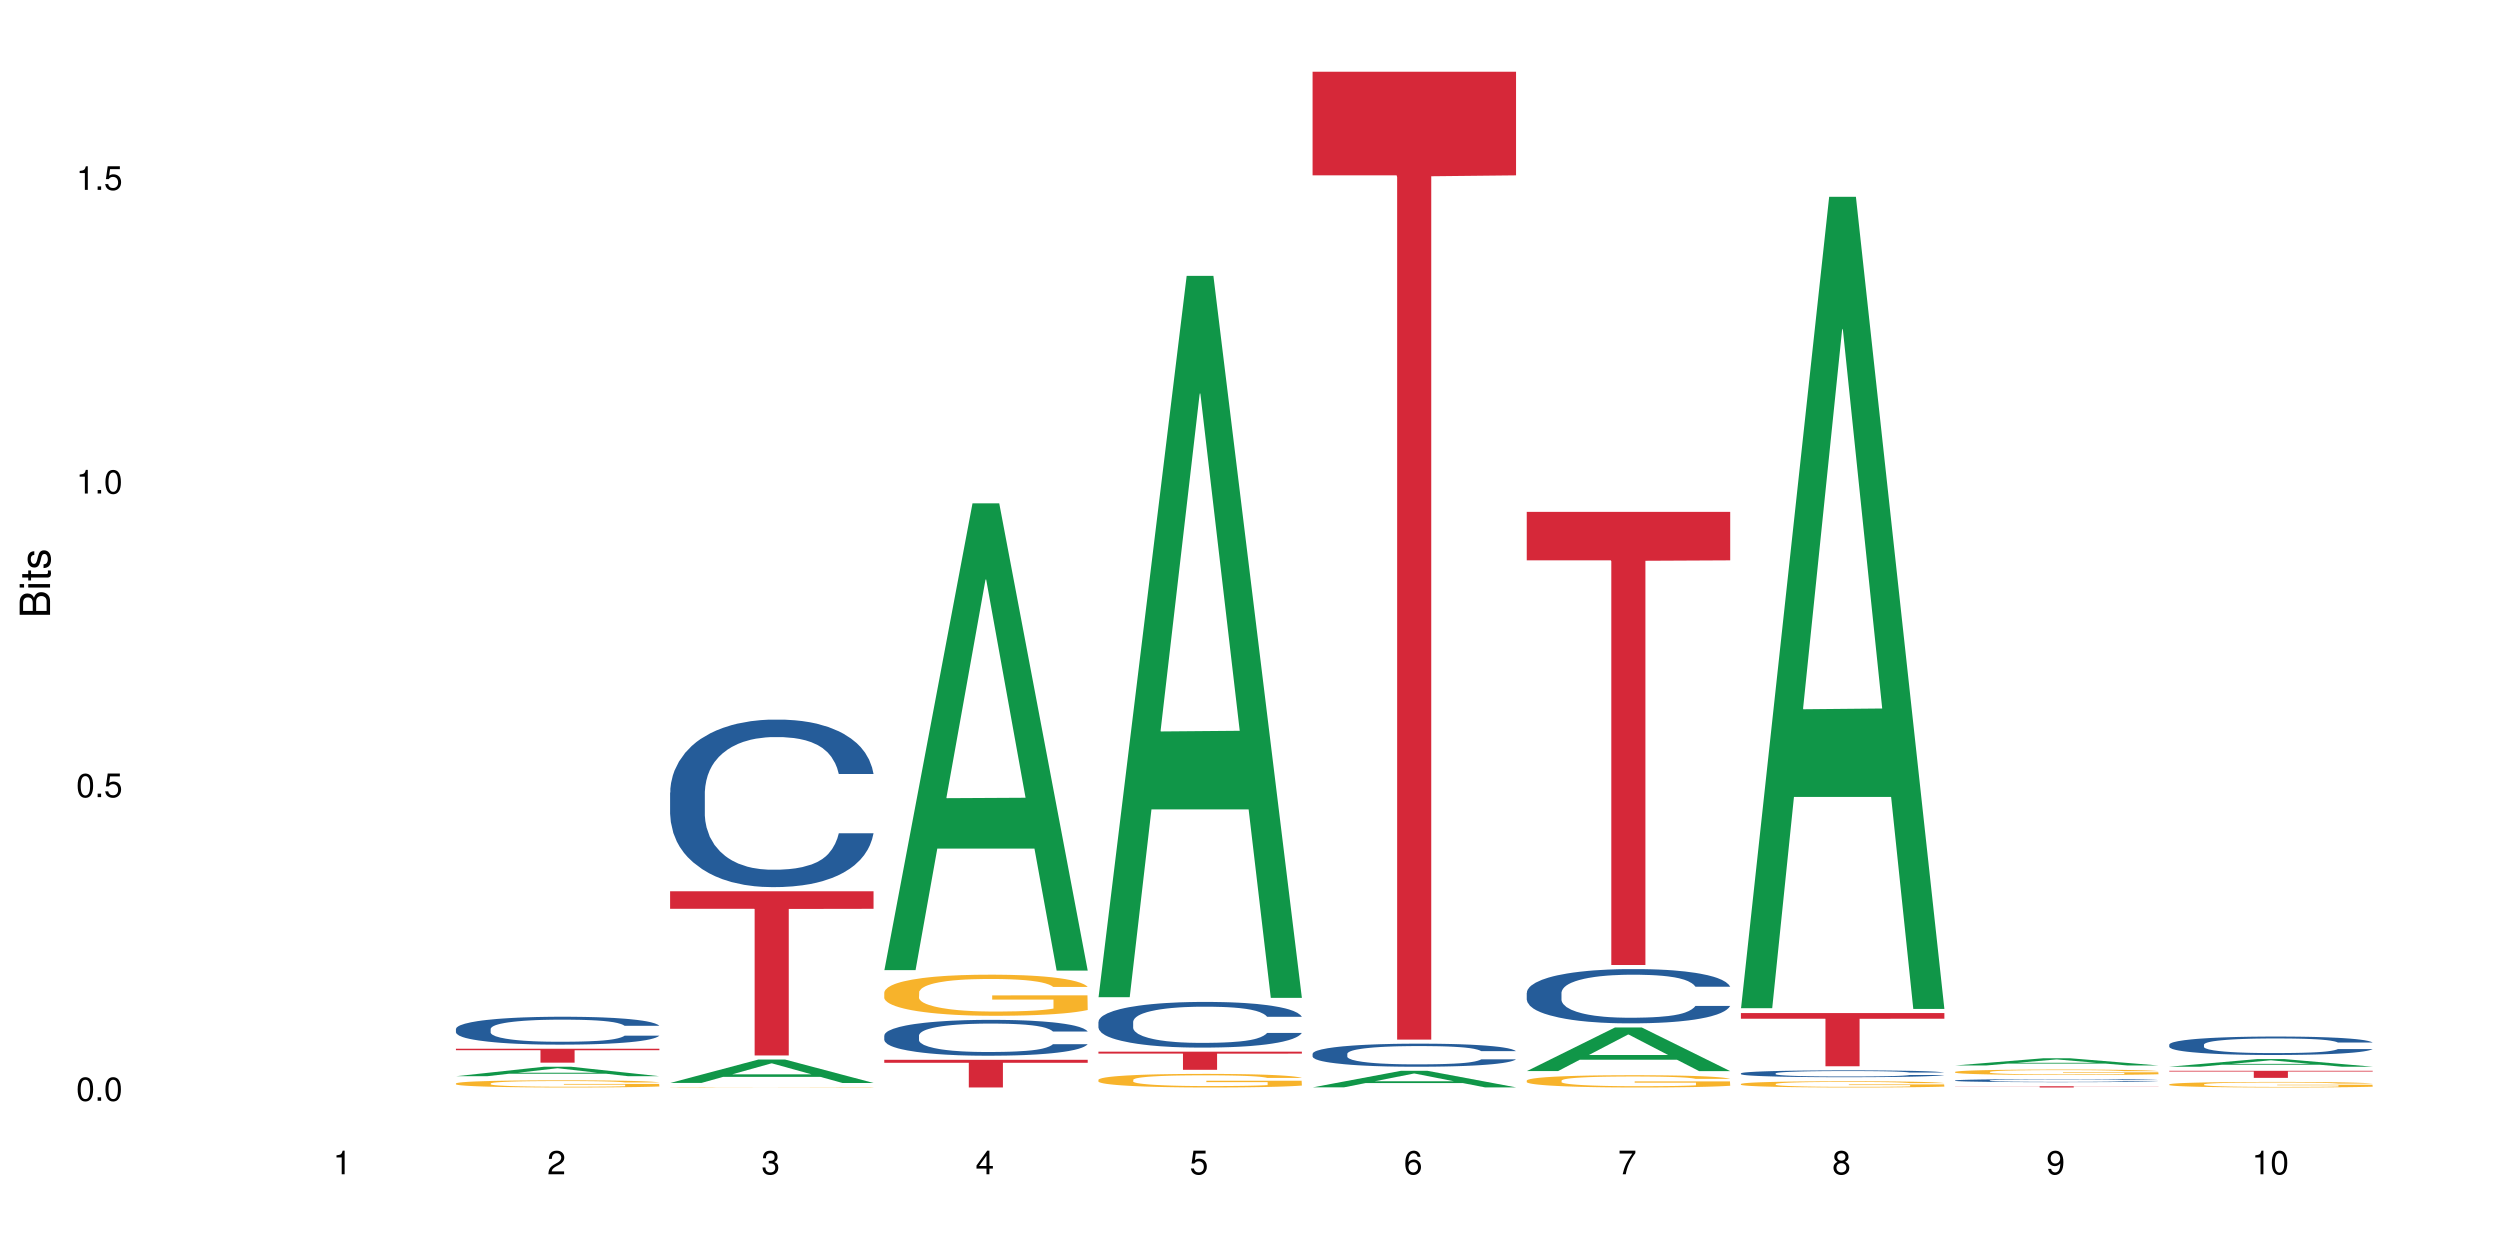 <?xml version="1.0" encoding="UTF-8"?>
<svg xmlns="http://www.w3.org/2000/svg" xmlns:xlink="http://www.w3.org/1999/xlink" width="720pt" height="360pt" viewBox="0 0 720 360" version="1.1">
<defs>
<g>
<symbol overflow="visible" id="glyph0-0">
<path style="stroke:none;" d=""/>
</symbol>
<symbol overflow="visible" id="glyph0-1">
<path style="stroke:none;" d="M 2.641 -6.797 C 2 -6.797 1.422 -6.531 1.078 -6.047 C 0.641 -5.453 0.406 -4.547 0.406 -3.297 C 0.406 -1 1.188 0.219 2.641 0.219 C 4.078 0.219 4.859 -1 4.859 -3.234 C 4.859 -4.562 4.656 -5.438 4.203 -6.047 C 3.844 -6.531 3.281 -6.797 2.641 -6.797 Z M 2.641 -6.047 C 3.547 -6.047 4 -5.125 4 -3.312 C 4 -1.375 3.562 -0.484 2.625 -0.484 C 1.734 -0.484 1.281 -1.422 1.281 -3.281 C 1.281 -5.141 1.734 -6.047 2.641 -6.047 Z M 2.641 -6.047 "/>
</symbol>
<symbol overflow="visible" id="glyph0-2">
<path style="stroke:none;" d="M 1.828 -1 L 0.828 -1 L 0.828 0 L 1.828 0 Z M 1.828 -1 "/>
</symbol>
<symbol overflow="visible" id="glyph0-3">
<path style="stroke:none;" d="M 4.562 -6.797 L 1.062 -6.797 L 0.547 -3.094 L 1.328 -3.094 C 1.719 -3.562 2.047 -3.734 2.578 -3.734 C 3.484 -3.734 4.062 -3.109 4.062 -2.094 C 4.062 -1.125 3.484 -0.531 2.578 -0.531 C 1.828 -0.531 1.375 -0.906 1.188 -1.672 L 0.328 -1.672 C 0.453 -1.109 0.547 -0.844 0.75 -0.594 C 1.125 -0.078 1.828 0.219 2.594 0.219 C 3.969 0.219 4.922 -0.781 4.922 -2.219 C 4.922 -3.562 4.031 -4.484 2.719 -4.484 C 2.25 -4.484 1.859 -4.359 1.469 -4.062 L 1.734 -5.969 L 4.562 -5.969 Z M 4.562 -6.797 "/>
</symbol>
<symbol overflow="visible" id="glyph0-4">
<path style="stroke:none;" d="M 2.484 -4.844 L 2.484 0 L 3.328 0 L 3.328 -6.797 L 2.766 -6.797 C 2.469 -5.75 2.281 -5.609 0.984 -5.453 L 0.984 -4.844 Z M 2.484 -4.844 "/>
</symbol>
<symbol overflow="visible" id="glyph0-5">
<path style="stroke:none;" d="M 4.859 -0.828 L 1.281 -0.828 C 1.359 -1.391 1.672 -1.75 2.5 -2.234 L 3.469 -2.75 C 4.406 -3.266 4.906 -3.969 4.906 -4.812 C 4.906 -5.375 4.672 -5.906 4.266 -6.266 C 3.859 -6.625 3.375 -6.797 2.719 -6.797 C 1.859 -6.797 1.219 -6.5 0.844 -5.922 C 0.609 -5.562 0.5 -5.125 0.484 -4.438 L 1.328 -4.438 C 1.359 -4.906 1.406 -5.188 1.531 -5.406 C 1.75 -5.812 2.188 -6.062 2.703 -6.062 C 3.469 -6.062 4.031 -5.516 4.031 -4.781 C 4.031 -4.25 3.719 -3.797 3.125 -3.438 L 2.234 -2.938 C 0.812 -2.141 0.406 -1.5 0.328 0 L 4.859 0 Z M 4.859 -0.828 "/>
</symbol>
<symbol overflow="visible" id="glyph0-6">
<path style="stroke:none;" d="M 2.125 -3.125 L 2.578 -3.125 C 3.516 -3.125 3.984 -2.703 3.984 -1.891 C 3.984 -1.031 3.469 -0.531 2.578 -0.531 C 1.656 -0.531 1.203 -0.984 1.156 -1.969 L 0.312 -1.969 C 0.344 -1.422 0.438 -1.078 0.609 -0.766 C 0.953 -0.109 1.625 0.219 2.547 0.219 C 3.953 0.219 4.859 -0.609 4.859 -1.906 C 4.859 -2.766 4.516 -3.25 3.703 -3.516 C 4.344 -3.766 4.656 -4.25 4.656 -4.938 C 4.656 -6.109 3.875 -6.797 2.578 -6.797 C 1.203 -6.797 0.484 -6.047 0.453 -4.609 L 1.297 -4.609 C 1.312 -5.016 1.344 -5.25 1.453 -5.453 C 1.641 -5.828 2.062 -6.062 2.594 -6.062 C 3.344 -6.062 3.797 -5.625 3.797 -4.906 C 3.797 -4.422 3.609 -4.141 3.25 -3.984 C 3.016 -3.891 2.719 -3.844 2.125 -3.844 Z M 2.125 -3.125 "/>
</symbol>
<symbol overflow="visible" id="glyph0-7">
<path style="stroke:none;" d="M 3.141 -1.625 L 3.141 0 L 3.984 0 L 3.984 -1.625 L 4.984 -1.625 L 4.984 -2.391 L 3.984 -2.391 L 3.984 -6.797 L 3.359 -6.797 L 0.266 -2.516 L 0.266 -1.625 Z M 3.141 -2.391 L 1 -2.391 L 3.141 -5.359 Z M 3.141 -2.391 "/>
</symbol>
<symbol overflow="visible" id="glyph0-8">
<path style="stroke:none;" d="M 4.781 -5.031 C 4.609 -6.141 3.891 -6.797 2.844 -6.797 C 2.094 -6.797 1.422 -6.438 1.031 -5.828 C 0.609 -5.172 0.406 -4.344 0.406 -3.094 C 0.406 -1.953 0.578 -1.234 0.984 -0.625 C 1.359 -0.078 1.953 0.219 2.703 0.219 C 3.984 0.219 4.922 -0.734 4.922 -2.078 C 4.922 -3.344 4.062 -4.234 2.844 -4.234 C 2.172 -4.234 1.641 -3.969 1.281 -3.469 C 1.281 -5.125 1.828 -6.047 2.797 -6.047 C 3.391 -6.047 3.797 -5.672 3.938 -5.031 Z M 2.734 -3.484 C 3.547 -3.484 4.062 -2.922 4.062 -2 C 4.062 -1.156 3.484 -0.531 2.703 -0.531 C 1.922 -0.531 1.328 -1.188 1.328 -2.047 C 1.328 -2.891 1.906 -3.484 2.734 -3.484 Z M 2.734 -3.484 "/>
</symbol>
<symbol overflow="visible" id="glyph0-9">
<path style="stroke:none;" d="M 4.984 -6.797 L 0.438 -6.797 L 0.438 -5.969 L 4.109 -5.969 C 2.5 -3.656 1.828 -2.234 1.328 0 L 2.219 0 C 2.594 -2.172 3.453 -4.047 4.984 -6.094 Z M 4.984 -6.797 "/>
</symbol>
<symbol overflow="visible" id="glyph0-10">
<path style="stroke:none;" d="M 3.75 -3.578 C 4.453 -4 4.688 -4.344 4.688 -4.984 C 4.688 -6.047 3.844 -6.797 2.641 -6.797 C 1.438 -6.797 0.594 -6.047 0.594 -4.984 C 0.594 -4.359 0.828 -4.016 1.516 -3.578 C 0.734 -3.203 0.359 -2.641 0.359 -1.891 C 0.359 -0.641 1.297 0.219 2.641 0.219 C 3.984 0.219 4.922 -0.641 4.922 -1.875 C 4.922 -2.641 4.531 -3.203 3.75 -3.578 Z M 2.641 -6.047 C 3.359 -6.047 3.812 -5.625 3.812 -4.969 C 3.812 -4.344 3.344 -3.922 2.641 -3.922 C 1.922 -3.922 1.453 -4.344 1.453 -4.984 C 1.453 -5.625 1.922 -6.047 2.641 -6.047 Z M 2.641 -3.203 C 3.484 -3.203 4.062 -2.672 4.062 -1.875 C 4.062 -1.062 3.484 -0.531 2.625 -0.531 C 1.797 -0.531 1.219 -1.078 1.219 -1.875 C 1.219 -2.672 1.797 -3.203 2.641 -3.203 Z M 2.641 -3.203 "/>
</symbol>
<symbol overflow="visible" id="glyph0-11">
<path style="stroke:none;" d="M 0.516 -1.547 C 0.672 -0.438 1.406 0.219 2.438 0.219 C 3.188 0.219 3.859 -0.141 4.266 -0.75 C 4.688 -1.406 4.891 -2.25 4.891 -3.484 C 4.891 -4.625 4.703 -5.359 4.312 -5.953 C 3.938 -6.5 3.344 -6.797 2.594 -6.797 C 1.297 -6.797 0.359 -5.844 0.359 -4.516 C 0.359 -3.25 1.234 -2.344 2.453 -2.344 C 3.094 -2.344 3.562 -2.578 4.016 -3.109 C 4 -1.453 3.469 -0.531 2.5 -0.531 C 1.906 -0.531 1.484 -0.906 1.359 -1.547 Z M 2.578 -6.062 C 3.375 -6.062 3.969 -5.406 3.969 -4.531 C 3.969 -3.688 3.375 -3.094 2.547 -3.094 C 1.734 -3.094 1.234 -3.672 1.234 -4.578 C 1.234 -5.438 1.797 -6.062 2.578 -6.062 Z M 2.578 -6.062 "/>
</symbol>
<symbol overflow="visible" id="glyph1-0">
<path style="stroke:none;" d=""/>
</symbol>
<symbol overflow="visible" id="glyph1-1">
<path style="stroke:none;" d="M 0 -0.953 L 0 -4.891 C 0 -5.719 -0.234 -6.344 -0.734 -6.797 C -1.188 -7.234 -1.812 -7.469 -2.5 -7.469 C -3.547 -7.469 -4.188 -7 -4.625 -5.875 C -4.984 -6.672 -5.641 -7.094 -6.531 -7.094 C -7.156 -7.094 -7.734 -6.859 -8.141 -6.391 C -8.562 -5.938 -8.75 -5.344 -8.75 -4.5 L -8.75 -0.953 Z M -4.984 -2.062 L -7.766 -2.062 L -7.766 -4.219 C -7.766 -4.844 -7.688 -5.203 -7.453 -5.5 C -7.219 -5.812 -6.859 -5.969 -6.375 -5.969 C -5.906 -5.969 -5.531 -5.812 -5.297 -5.5 C -5.062 -5.203 -4.984 -4.844 -4.984 -4.219 Z M -0.984 -2.062 L -4 -2.062 L -4 -4.781 C -4 -5.328 -3.859 -5.688 -3.578 -5.953 C -3.297 -6.219 -2.922 -6.359 -2.484 -6.359 C -2.062 -6.359 -1.688 -6.219 -1.406 -5.953 C -1.109 -5.688 -0.984 -5.328 -0.984 -4.781 Z M -0.984 -2.062 "/>
</symbol>
<symbol overflow="visible" id="glyph1-2">
<path style="stroke:none;" d="M -6.281 -1.797 L -6.281 -0.797 L 0 -0.797 L 0 -1.797 Z M -8.75 -1.797 L -8.75 -0.797 L -7.484 -0.797 L -7.484 -1.797 Z M -8.75 -1.797 "/>
</symbol>
<symbol overflow="visible" id="glyph1-3">
<path style="stroke:none;" d="M -6.281 -3.047 L -6.281 -2.016 L -8.016 -2.016 L -8.016 -1.016 L -6.281 -1.016 L -6.281 -0.172 L -5.469 -0.172 L -5.469 -1.016 L -0.719 -1.016 C -0.078 -1.016 0.281 -1.453 0.281 -2.234 C 0.281 -2.469 0.25 -2.719 0.188 -3.047 L -0.641 -3.047 C -0.609 -2.922 -0.594 -2.766 -0.594 -2.562 C -0.594 -2.141 -0.719 -2.016 -1.156 -2.016 L -5.469 -2.016 L -5.469 -3.047 Z M -6.281 -3.047 "/>
</symbol>
<symbol overflow="visible" id="glyph1-4">
<path style="stroke:none;" d="M -4.531 -5.25 C -5.766 -5.25 -6.469 -4.422 -6.469 -2.969 C -6.469 -1.516 -5.719 -0.562 -4.547 -0.562 C -3.562 -0.562 -3.094 -1.062 -2.734 -2.562 L -2.516 -3.484 C -2.344 -4.188 -2.094 -4.469 -1.625 -4.469 C -1.047 -4.469 -0.641 -3.875 -0.641 -3 C -0.641 -2.453 -0.797 -2 -1.062 -1.75 C -1.25 -1.594 -1.422 -1.531 -1.875 -1.469 L -1.875 -0.406 C -0.422 -0.453 0.281 -1.266 0.281 -2.922 C 0.281 -4.5 -0.5 -5.516 -1.719 -5.516 C -2.656 -5.516 -3.172 -4.984 -3.469 -3.734 L -3.703 -2.766 C -3.891 -1.953 -4.156 -1.609 -4.594 -1.609 C -5.172 -1.609 -5.547 -2.125 -5.547 -2.938 C -5.547 -3.75 -5.203 -4.172 -4.531 -4.203 Z M -4.531 -5.25 "/>
</symbol>
</g>
</defs>
<g id="surface84389">
<rect x="0" y="0" width="720" height="360" style="fill:rgb(100%,100%,100%);fill-opacity:1;stroke:none;"/>
<path style=" stroke:none;fill-rule:nonzero;fill:rgb(6.275%,58.824%,28.235%);fill-opacity:1;" d="M 131.309 309.949 L 131.371 309.949 L 156.727 307.215 L 164.426 307.215 L 189.902 309.953 L 180.953 309.953 L 174.566 309.238 L 146.582 309.238 L 140.324 309.949 L 131.309 309.949 L 149.273 308.941 L 172 308.941 L 160.668 307.66 L 160.543 307.66 L 160.418 307.668 L 149.211 308.941 L 149.273 308.941 Z M 131.309 309.949 "/>
<path style=" stroke:none;fill-rule:nonzero;fill:rgb(14.51%,36.078%,60%);fill-opacity:1;" d="M 131.309 296.324 L 131.379 296.316 L 131.379 296.141 L 131.594 295.859 L 132.094 295.508 L 132.594 295.266 L 133.883 294.832 L 135.668 294.414 L 137.523 294.09 L 138.883 293.898 L 140.098 293.754 L 142.883 293.48 L 144.672 293.344 L 146.602 293.219 L 148.957 293.094 L 150.672 293.02 L 154.531 292.902 L 157.391 292.852 L 159.605 292.828 L 164.395 292.828 L 167.25 292.859 L 169.324 292.895 L 171.609 292.953 L 173.539 293.02 L 176.898 293.18 L 179.898 293.387 L 181.258 293.504 L 183.402 293.73 L 185.043 293.953 L 186.188 294.141 L 187.473 294.414 L 188.617 294.746 L 189.477 295.117 L 189.902 295.434 L 179.898 295.434 L 179.398 295.141 L 178.828 294.914 L 177.758 294.613 L 176.684 294.398 L 175.184 294.188 L 173.824 294.047 L 171.969 293.906 L 170.324 293.82 L 168.609 293.754 L 166.965 293.711 L 163.82 293.664 L 160.176 293.664 L 158.82 293.68 L 156.031 293.738 L 154.531 293.789 L 152.387 293.895 L 150.887 293.988 L 149.102 294.137 L 147.887 294.262 L 146.387 294.449 L 145.312 294.621 L 144.098 294.863 L 143.387 295.047 L 142.742 295.25 L 142.172 295.492 L 141.742 295.75 L 141.457 296.023 L 141.312 296.285 L 141.312 297.426 L 141.457 297.688 L 141.812 297.996 L 142.742 298.445 L 144.098 298.832 L 145.672 299.141 L 147.172 299.363 L 148.031 299.465 L 149.172 299.582 L 150.961 299.73 L 153.531 299.875 L 155.031 299.934 L 157.32 299.992 L 159.676 300.023 L 162.82 300.023 L 165.609 299.992 L 167.465 299.957 L 169.395 299.898 L 172.039 299.773 L 173.684 299.656 L 175.113 299.516 L 176.184 299.375 L 176.898 299.258 L 177.969 299.031 L 178.828 298.781 L 179.473 298.523 L 179.898 298.277 L 189.902 298.277 L 189.477 298.57 L 188.832 298.855 L 188.188 299.066 L 187.188 299.324 L 186.047 299.555 L 184.402 299.809 L 183.043 299.98 L 181.258 300.164 L 179.613 300.301 L 177.828 300.426 L 175.184 300.574 L 173.469 300.648 L 171.609 300.711 L 169.395 300.773 L 166.609 300.824 L 163.605 300.852 L 160.82 300.859 L 157.82 300.844 L 155.605 300.816 L 152.676 300.75 L 149.031 300.617 L 146.387 300.477 L 144.312 300.34 L 142.527 300.191 L 140.527 299.992 L 137.953 299.672 L 136.383 299.422 L 135.309 299.215 L 134.094 298.93 L 133.238 298.672 L 132.238 298.262 L 131.523 297.738 L 131.309 297.336 Z M 131.309 296.324 "/>
<path style=" stroke:none;fill-rule:nonzero;fill:rgb(96.863%,70.196%,16.863%);fill-opacity:1;" d="M 131.309 312.016 L 131.379 312.012 L 131.379 311.973 L 131.664 311.891 L 132.379 311.773 L 133.309 311.676 L 134.309 311.602 L 134.953 311.559 L 136.023 311.504 L 136.953 311.461 L 139.312 311.379 L 142.312 311.297 L 143.957 311.266 L 145.812 311.23 L 148.457 311.195 L 149.672 311.184 L 153.391 311.152 L 157.605 311.133 L 162.25 311.129 L 164.395 311.129 L 167.324 311.137 L 171.324 311.16 L 173.613 311.176 L 175.398 311.195 L 177.254 311.219 L 179.543 311.258 L 181.688 311.305 L 183.402 311.348 L 185.117 311.406 L 186.547 311.465 L 187.762 311.531 L 188.832 311.613 L 189.477 311.676 L 189.902 311.742 L 179.973 311.742 L 179.398 311.676 L 178.758 311.625 L 177.684 311.562 L 176.613 311.52 L 175.539 311.484 L 173.539 311.434 L 171.824 311.402 L 169.68 311.379 L 167.609 311.359 L 165.25 311.348 L 163.82 311.344 L 160.035 311.344 L 156.605 311.359 L 154.605 311.375 L 153.176 311.387 L 151.172 311.418 L 149.957 311.441 L 149.246 311.453 L 147.102 311.512 L 145.672 311.566 L 144.887 311.602 L 143.887 311.66 L 143.172 311.711 L 142.383 311.785 L 141.957 311.844 L 141.383 311.969 L 141.312 312.309 L 141.527 312.383 L 141.957 312.461 L 142.527 312.527 L 143.387 312.598 L 144.242 312.652 L 145.742 312.727 L 147.027 312.777 L 148.031 312.809 L 149.957 312.859 L 150.746 312.875 L 152.602 312.91 L 154.531 312.938 L 156.891 312.961 L 158.676 312.973 L 161.535 312.98 L 165.18 312.98 L 169.469 312.969 L 172.184 312.953 L 174.039 312.938 L 175.254 312.926 L 176.754 312.906 L 177.828 312.887 L 178.828 312.867 L 180.043 312.832 L 180.043 312.383 L 162.391 312.379 L 162.391 312.168 L 189.832 312.168 L 189.902 312.906 L 188.402 312.957 L 186.547 313.004 L 184.758 313.043 L 182.902 313.074 L 180.258 313.109 L 178.113 313.133 L 174.824 313.16 L 171.824 313.176 L 168.68 313.188 L 165.895 313.195 L 162.605 313.195 L 159.676 313.191 L 156.531 313.18 L 154.031 313.164 L 151.746 313.148 L 149.457 313.121 L 146.602 313.082 L 144.742 313.051 L 142.812 313.012 L 140.883 312.965 L 139.168 312.914 L 138.027 312.871 L 136.883 312.828 L 135.668 312.77 L 134.523 312.707 L 133.668 312.648 L 132.879 312.582 L 132.309 312.52 L 131.738 312.434 L 131.453 312.367 L 131.309 312.309 Z M 131.309 312.016 "/>
<path style=" stroke:none;fill-rule:nonzero;fill:rgb(83.922%,15.686%,22.353%);fill-opacity:1;" d="M 131.309 302.035 L 189.902 302.035 L 189.902 302.465 L 165.484 302.469 L 165.484 306.039 L 155.656 306.039 L 155.656 302.469 L 155.516 302.465 L 131.309 302.465 Z M 131.309 302.035 "/>
<path style=" stroke:none;fill-rule:nonzero;fill:rgb(6.275%,58.824%,28.235%);fill-opacity:1;" d="M 192.988 311.891 L 193.051 311.887 L 218.402 305.148 L 226.105 305.148 L 251.582 311.898 L 242.629 311.898 L 236.246 310.137 L 208.262 310.137 L 202.004 311.891 L 192.988 311.891 L 210.953 309.41 L 233.68 309.402 L 222.348 306.254 L 222.223 306.246 L 222.098 306.266 L 210.891 309.402 L 210.953 309.41 Z M 192.988 311.891 "/>
<path style=" stroke:none;fill-rule:nonzero;fill:rgb(14.51%,36.078%,60%);fill-opacity:1;" d="M 192.988 228.254 L 193.059 228.211 L 193.059 227.152 L 193.273 225.477 L 193.773 223.359 L 194.273 221.906 L 195.559 219.305 L 197.348 216.789 L 199.203 214.852 L 200.562 213.703 L 201.777 212.824 L 204.562 211.191 L 206.352 210.355 L 208.281 209.605 L 210.637 208.855 L 212.352 208.414 L 216.211 207.707 L 219.07 207.398 L 221.285 207.266 L 226.074 207.266 L 228.93 207.445 L 231.004 207.664 L 233.289 208.016 L 235.219 208.414 L 238.578 209.383 L 241.578 210.617 L 242.938 211.324 L 245.082 212.691 L 246.723 214.012 L 247.867 215.16 L 249.152 216.789 L 250.297 218.773 L 251.152 221.023 L 251.582 222.918 L 241.578 222.918 L 241.078 221.156 L 240.508 219.789 L 239.434 217.98 L 238.363 216.703 L 236.863 215.422 L 235.504 214.586 L 233.648 213.75 L 232.004 213.219 L 230.289 212.824 L 228.645 212.559 L 225.5 212.293 L 221.855 212.293 L 220.5 212.383 L 217.711 212.734 L 216.211 213.043 L 214.066 213.66 L 212.566 214.234 L 210.781 215.113 L 209.566 215.863 L 208.066 217.012 L 206.992 218.023 L 205.777 219.48 L 205.062 220.582 L 204.422 221.816 L 203.848 223.27 L 203.422 224.812 L 203.133 226.445 L 202.992 228.031 L 202.992 234.867 L 203.133 236.453 L 203.492 238.305 L 204.422 240.996 L 205.777 243.332 L 207.352 245.184 L 208.852 246.504 L 209.707 247.121 L 210.852 247.828 L 212.637 248.711 L 215.211 249.59 L 216.711 249.945 L 219 250.297 L 221.355 250.473 L 224.5 250.473 L 227.289 250.297 L 229.145 250.078 L 231.074 249.723 L 233.719 248.973 L 235.363 248.27 L 236.793 247.43 L 237.863 246.594 L 238.578 245.887 L 239.648 244.523 L 240.508 243.023 L 241.148 241.48 L 241.578 239.98 L 251.582 239.98 L 251.152 241.742 L 250.512 243.465 L 249.867 244.742 L 248.867 246.285 L 247.723 247.652 L 246.082 249.195 L 244.723 250.207 L 242.938 251.312 L 241.293 252.148 L 239.508 252.898 L 236.863 253.781 L 235.148 254.223 L 233.289 254.617 L 231.074 254.969 L 228.289 255.277 L 225.285 255.457 L 222.5 255.5 L 219.5 255.41 L 217.285 255.234 L 214.352 254.84 L 210.711 254.043 L 208.066 253.207 L 205.992 252.367 L 204.207 251.488 L 202.207 250.297 L 199.633 248.355 L 198.062 246.859 L 196.988 245.625 L 195.773 243.902 L 194.918 242.359 L 193.918 239.891 L 193.203 236.762 L 192.988 234.336 Z M 192.988 228.254 "/>
<path style=" stroke:none;fill-rule:nonzero;fill:rgb(96.863%,70.196%,16.863%);fill-opacity:1;" d="M 192.988 313.125 L 193.059 313.125 L 193.344 313.117 L 194.059 313.113 L 194.988 313.105 L 195.988 313.102 L 196.633 313.098 L 197.703 313.098 L 198.633 313.094 L 200.992 313.09 L 203.992 313.082 L 205.637 313.082 L 207.492 313.078 L 211.352 313.078 L 215.066 313.074 L 233.004 313.074 L 235.289 313.078 L 238.934 313.078 L 241.223 313.082 L 243.367 313.086 L 245.082 313.086 L 246.797 313.09 L 248.223 313.094 L 249.438 313.098 L 250.512 313.102 L 251.152 313.105 L 251.582 313.109 L 241.648 313.109 L 241.078 313.105 L 240.434 313.102 L 239.363 313.098 L 238.293 313.098 L 237.219 313.094 L 235.219 313.09 L 231.359 313.09 L 229.289 313.086 L 218.285 313.086 L 216.281 313.09 L 212.852 313.09 L 211.637 313.094 L 210.922 313.094 L 208.781 313.098 L 207.352 313.098 L 206.566 313.102 L 205.562 313.105 L 204.852 313.109 L 204.062 313.113 L 203.637 313.117 L 203.062 313.125 L 202.992 313.145 L 203.207 313.148 L 203.637 313.152 L 204.207 313.156 L 205.062 313.16 L 205.922 313.164 L 207.422 313.168 L 208.707 313.172 L 209.707 313.172 L 211.637 313.176 L 212.426 313.176 L 214.281 313.18 L 216.211 313.18 L 218.57 313.184 L 231.145 313.184 L 233.863 313.18 L 238.434 313.18 L 239.508 313.176 L 241.723 313.176 L 241.723 313.148 L 224.07 313.148 L 224.07 313.137 L 251.512 313.137 L 251.582 313.18 L 250.082 313.184 L 248.223 313.184 L 246.438 313.188 L 244.578 313.188 L 241.938 313.191 L 239.793 313.191 L 236.504 313.195 L 215.711 313.195 L 213.426 313.191 L 211.137 313.191 L 208.281 313.188 L 206.422 313.188 L 204.492 313.184 L 202.562 313.184 L 200.848 313.18 L 199.703 313.176 L 198.562 313.176 L 197.348 313.172 L 196.203 313.168 L 195.348 313.164 L 194.559 313.16 L 193.418 313.152 L 193.129 313.148 L 192.988 313.145 Z M 192.988 313.125 "/>
<path style=" stroke:none;fill-rule:nonzero;fill:rgb(83.922%,15.686%,22.353%);fill-opacity:1;" d="M 192.988 256.676 L 251.582 256.676 L 251.582 261.738 L 227.164 261.781 L 227.164 303.973 L 217.336 303.973 L 217.336 261.824 L 217.195 261.738 L 192.988 261.738 Z M 192.988 256.676 "/>
<path style=" stroke:none;fill-rule:nonzero;fill:rgb(6.275%,58.824%,28.235%);fill-opacity:1;" d="M 254.668 279.406 L 254.73 279.281 L 280.082 144.961 L 287.781 144.961 L 313.262 279.531 L 304.309 279.531 L 297.926 244.406 L 269.941 244.406 L 263.68 279.406 L 254.668 279.406 L 272.633 229.875 L 295.359 229.75 L 284.027 166.949 L 283.902 166.824 L 283.777 167.203 L 272.57 229.75 L 272.633 229.875 Z M 254.668 279.406 "/>
<path style=" stroke:none;fill-rule:nonzero;fill:rgb(14.51%,36.078%,60%);fill-opacity:1;" d="M 254.668 298.219 L 254.738 298.207 L 254.738 297.98 L 254.953 297.621 L 255.453 297.168 L 255.953 296.859 L 257.238 296.301 L 259.027 295.762 L 260.883 295.348 L 262.242 295.102 L 263.457 294.914 L 266.242 294.566 L 268.031 294.387 L 269.957 294.227 L 272.316 294.066 L 274.031 293.969 L 277.891 293.82 L 280.75 293.754 L 282.965 293.727 L 287.75 293.727 L 290.609 293.762 L 292.684 293.809 L 294.969 293.887 L 296.898 293.969 L 300.258 294.18 L 303.258 294.441 L 304.617 294.594 L 306.758 294.887 L 308.402 295.168 L 309.547 295.414 L 310.832 295.762 L 311.977 296.188 L 312.832 296.668 L 313.262 297.074 L 303.258 297.074 L 302.758 296.699 L 302.188 296.406 L 301.113 296.02 L 300.043 295.746 L 298.543 295.473 L 297.184 295.293 L 295.328 295.113 L 293.684 295 L 291.969 294.914 L 290.324 294.855 L 287.18 294.801 L 283.535 294.801 L 282.18 294.82 L 279.391 294.895 L 277.891 294.961 L 275.746 295.094 L 274.246 295.215 L 272.461 295.406 L 271.246 295.566 L 269.746 295.812 L 268.672 296.027 L 267.457 296.34 L 266.742 296.574 L 266.102 296.84 L 265.527 297.152 L 265.102 297.48 L 264.812 297.832 L 264.672 298.172 L 264.672 299.633 L 264.812 299.973 L 265.172 300.371 L 266.102 300.945 L 267.457 301.445 L 269.031 301.84 L 270.531 302.125 L 271.387 302.258 L 272.531 302.406 L 274.316 302.598 L 276.891 302.785 L 278.391 302.859 L 280.676 302.938 L 283.035 302.973 L 286.18 302.973 L 288.965 302.938 L 290.824 302.891 L 292.754 302.812 L 295.398 302.652 L 297.043 302.504 L 298.469 302.324 L 299.543 302.145 L 300.258 301.992 L 301.328 301.699 L 302.188 301.379 L 302.828 301.051 L 303.258 300.727 L 313.262 300.727 L 312.832 301.105 L 312.191 301.473 L 311.547 301.746 L 310.547 302.078 L 309.402 302.371 L 307.762 302.699 L 306.402 302.918 L 304.617 303.152 L 302.973 303.332 L 301.188 303.492 L 298.543 303.684 L 296.828 303.777 L 294.969 303.863 L 292.754 303.938 L 289.969 304.004 L 286.965 304.039 L 284.18 304.051 L 281.176 304.031 L 278.961 303.992 L 276.031 303.91 L 272.387 303.738 L 269.746 303.559 L 267.672 303.379 L 265.887 303.191 L 263.887 302.938 L 261.312 302.52 L 259.742 302.199 L 258.668 301.938 L 257.453 301.566 L 256.598 301.238 L 255.598 300.711 L 254.883 300.039 L 254.668 299.52 Z M 254.668 298.219 "/>
<path style=" stroke:none;fill-rule:nonzero;fill:rgb(96.863%,70.196%,16.863%);fill-opacity:1;" d="M 254.668 285.781 L 254.738 285.77 L 254.738 285.555 L 255.023 285.066 L 255.738 284.395 L 256.668 283.844 L 257.668 283.41 L 258.312 283.184 L 259.383 282.859 L 260.312 282.621 L 262.672 282.137 L 265.672 281.68 L 267.316 281.488 L 269.172 281.301 L 271.816 281.098 L 273.031 281.02 L 276.746 280.848 L 280.965 280.738 L 285.609 280.707 L 287.75 280.719 L 290.68 280.762 L 294.684 280.879 L 296.969 280.988 L 298.758 281.098 L 300.613 281.238 L 302.902 281.453 L 305.043 281.715 L 306.758 281.973 L 308.473 282.297 L 309.902 282.645 L 311.117 283.023 L 312.191 283.477 L 312.832 283.855 L 313.262 284.234 L 303.328 284.234 L 302.758 283.855 L 302.113 283.562 L 301.043 283.207 L 299.973 282.945 L 298.898 282.742 L 296.898 282.461 L 295.184 282.285 L 293.039 282.137 L 290.969 282.039 L 288.609 281.973 L 287.18 281.953 L 283.395 281.953 L 279.961 282.027 L 277.961 282.113 L 276.531 282.199 L 274.531 282.363 L 273.316 282.492 L 272.602 282.578 L 270.457 282.914 L 269.031 283.215 L 268.242 283.422 L 267.242 283.746 L 266.527 284.039 L 265.742 284.473 L 265.312 284.797 L 264.742 285.531 L 264.672 287.477 L 264.887 287.891 L 265.312 288.332 L 265.887 288.723 L 266.742 289.133 L 267.602 289.445 L 269.102 289.867 L 270.387 290.148 L 271.387 290.332 L 273.316 290.625 L 274.102 290.723 L 275.961 290.918 L 277.891 291.066 L 280.25 291.199 L 282.035 291.262 L 284.895 291.316 L 288.539 291.316 L 292.824 291.254 L 295.539 291.164 L 297.398 291.078 L 298.613 291.004 L 300.113 290.883 L 301.188 290.777 L 302.188 290.656 L 303.402 290.473 L 303.402 287.891 L 285.75 287.879 L 285.75 286.668 L 313.191 286.656 L 313.262 290.883 L 311.762 291.176 L 309.902 291.457 L 308.117 291.676 L 306.258 291.859 L 303.617 292.062 L 301.473 292.191 L 298.184 292.344 L 295.184 292.441 L 292.039 292.508 L 289.254 292.539 L 285.965 292.551 L 283.035 292.527 L 279.891 292.465 L 277.391 292.375 L 275.105 292.27 L 272.816 292.129 L 269.957 291.902 L 268.102 291.719 L 266.172 291.488 L 264.242 291.219 L 262.527 290.93 L 261.383 290.699 L 260.242 290.441 L 259.027 290.117 L 257.883 289.75 L 257.023 289.414 L 256.238 289.035 L 255.668 288.68 L 255.094 288.191 L 254.809 287.801 L 254.668 287.469 Z M 254.668 285.781 "/>
<path style=" stroke:none;fill-rule:nonzero;fill:rgb(83.922%,15.686%,22.353%);fill-opacity:1;" d="M 254.668 305.227 L 313.262 305.227 L 313.262 306.078 L 288.84 306.086 L 288.84 313.195 L 279.016 313.195 L 279.016 306.094 L 278.875 306.078 L 254.668 306.078 Z M 254.668 305.227 "/>
<path style=" stroke:none;fill-rule:nonzero;fill:rgb(6.275%,58.824%,28.235%);fill-opacity:1;" d="M 316.348 287.195 L 316.41 287 L 341.762 79.453 L 349.461 79.453 L 374.941 287.391 L 365.988 287.391 L 359.605 233.113 L 331.621 233.113 L 325.359 287.195 L 316.348 287.195 L 334.312 210.66 L 357.039 210.465 L 345.707 113.426 L 345.582 113.23 L 345.457 113.816 L 334.25 210.465 L 334.312 210.66 Z M 316.348 287.195 "/>
<path style=" stroke:none;fill-rule:nonzero;fill:rgb(14.51%,36.078%,60%);fill-opacity:1;" d="M 316.348 294.285 L 316.418 294.273 L 316.418 293.984 L 316.633 293.527 L 317.133 292.953 L 317.633 292.555 L 318.918 291.848 L 320.703 291.16 L 322.562 290.633 L 323.922 290.32 L 325.137 290.078 L 327.922 289.637 L 329.707 289.406 L 331.637 289.203 L 333.996 288.996 L 335.711 288.879 L 339.57 288.684 L 342.43 288.602 L 344.645 288.566 L 349.43 288.566 L 352.289 288.613 L 354.363 288.672 L 356.648 288.77 L 358.578 288.879 L 361.938 289.141 L 364.938 289.48 L 366.293 289.672 L 368.438 290.043 L 370.082 290.402 L 371.227 290.715 L 372.512 291.16 L 373.656 291.703 L 374.512 292.316 L 374.941 292.832 L 364.938 292.832 L 364.438 292.352 L 363.867 291.98 L 362.793 291.484 L 361.723 291.137 L 360.223 290.789 L 358.863 290.559 L 357.004 290.332 L 355.363 290.188 L 353.648 290.078 L 352.004 290.008 L 348.859 289.934 L 345.215 289.934 L 343.855 289.961 L 341.07 290.055 L 339.57 290.141 L 337.426 290.309 L 335.926 290.465 L 334.141 290.703 L 332.926 290.91 L 331.422 291.223 L 330.352 291.496 L 329.137 291.895 L 328.422 292.195 L 327.777 292.531 L 327.207 292.93 L 326.777 293.348 L 326.492 293.793 L 326.352 294.227 L 326.352 296.09 L 326.492 296.523 L 326.852 297.027 L 327.777 297.758 L 329.137 298.398 L 330.707 298.902 L 332.211 299.262 L 333.066 299.43 L 334.211 299.621 L 335.996 299.863 L 338.57 300.102 L 340.07 300.199 L 342.355 300.297 L 344.715 300.344 L 347.859 300.344 L 350.645 300.297 L 352.504 300.234 L 354.434 300.141 L 357.078 299.934 L 358.719 299.742 L 360.148 299.516 L 361.223 299.285 L 361.938 299.094 L 363.008 298.723 L 363.867 298.312 L 364.508 297.891 L 364.938 297.484 L 374.941 297.484 L 374.512 297.965 L 373.871 298.434 L 373.227 298.781 L 372.227 299.203 L 371.082 299.574 L 369.438 299.996 L 368.082 300.273 L 366.293 300.57 L 364.652 300.801 L 362.863 301.004 L 360.223 301.246 L 358.508 301.363 L 356.648 301.473 L 354.434 301.57 L 351.645 301.652 L 348.645 301.703 L 345.859 301.715 L 342.855 301.691 L 340.641 301.641 L 337.711 301.535 L 334.066 301.316 L 331.422 301.09 L 329.352 300.859 L 327.566 300.621 L 325.562 300.297 L 322.992 299.766 L 321.418 299.359 L 320.348 299.023 L 319.133 298.555 L 318.273 298.133 L 317.273 297.461 L 316.559 296.605 L 316.348 295.945 Z M 316.348 294.285 "/>
<path style=" stroke:none;fill-rule:nonzero;fill:rgb(96.863%,70.196%,16.863%);fill-opacity:1;" d="M 316.348 310.957 L 316.418 310.953 L 316.418 310.883 L 316.703 310.723 L 317.418 310.5 L 318.348 310.316 L 319.348 310.176 L 319.992 310.102 L 321.062 309.992 L 321.992 309.914 L 324.348 309.754 L 327.352 309.602 L 328.992 309.539 L 330.852 309.477 L 333.496 309.41 L 334.711 309.387 L 338.426 309.328 L 342.641 309.293 L 347.289 309.281 L 349.43 309.285 L 352.359 309.301 L 356.363 309.34 L 358.648 309.375 L 360.434 309.41 L 362.293 309.457 L 364.578 309.527 L 366.723 309.613 L 368.438 309.699 L 370.152 309.809 L 371.582 309.922 L 372.797 310.047 L 373.871 310.195 L 374.512 310.32 L 374.941 310.445 L 365.008 310.445 L 364.438 310.32 L 363.793 310.227 L 362.723 310.105 L 361.648 310.02 L 360.578 309.953 L 358.578 309.859 L 356.863 309.805 L 354.719 309.754 L 352.645 309.723 L 350.289 309.699 L 348.859 309.691 L 345.07 309.691 L 341.641 309.719 L 339.641 309.746 L 338.211 309.773 L 336.211 309.828 L 334.996 309.871 L 334.281 309.898 L 332.137 310.012 L 330.707 310.109 L 329.922 310.18 L 328.922 310.285 L 328.207 310.383 L 327.422 310.523 L 326.992 310.633 L 326.422 310.875 L 326.352 311.52 L 326.562 311.656 L 326.992 311.801 L 327.566 311.93 L 328.422 312.066 L 329.281 312.168 L 330.781 312.309 L 332.066 312.402 L 333.066 312.465 L 334.996 312.559 L 335.781 312.59 L 337.641 312.656 L 339.57 312.707 L 341.93 312.75 L 343.715 312.77 L 346.574 312.789 L 350.219 312.789 L 354.504 312.766 L 357.219 312.738 L 359.078 312.711 L 360.293 312.684 L 361.793 312.645 L 362.863 312.609 L 363.867 312.57 L 365.078 312.508 L 365.078 311.656 L 347.43 311.652 L 347.43 311.25 L 374.871 311.246 L 374.941 312.645 L 373.441 312.742 L 371.582 312.836 L 369.797 312.906 L 367.938 312.969 L 365.293 313.035 L 363.152 313.078 L 359.863 313.129 L 356.863 313.16 L 353.719 313.18 L 350.93 313.191 L 347.645 313.195 L 344.715 313.188 L 341.57 313.168 L 339.07 313.137 L 336.781 313.102 L 334.496 313.055 L 331.637 312.98 L 329.781 312.922 L 327.852 312.844 L 325.922 312.758 L 324.207 312.66 L 323.062 312.586 L 321.918 312.5 L 320.703 312.391 L 319.562 312.27 L 318.703 312.16 L 317.918 312.035 L 317.348 311.914 L 316.773 311.754 L 316.488 311.625 L 316.348 311.516 Z M 316.348 310.957 "/>
<path style=" stroke:none;fill-rule:nonzero;fill:rgb(83.922%,15.686%,22.353%);fill-opacity:1;" d="M 316.348 302.887 L 374.941 302.887 L 374.941 303.445 L 350.52 303.453 L 350.52 308.105 L 340.695 308.105 L 340.695 303.457 L 340.555 303.445 L 316.348 303.445 Z M 316.348 302.887 "/>
<path style=" stroke:none;fill-rule:nonzero;fill:rgb(6.275%,58.824%,28.235%);fill-opacity:1;" d="M 378.023 313.16 L 378.086 313.156 L 403.441 308.398 L 411.141 308.398 L 436.621 313.164 L 427.668 313.164 L 421.281 311.922 L 393.301 311.922 L 387.039 313.16 L 378.023 313.16 L 395.992 311.406 L 418.715 311.402 L 407.387 309.176 L 407.262 309.172 L 407.137 309.188 L 395.93 311.402 L 395.992 311.406 Z M 378.023 313.16 "/>
<path style=" stroke:none;fill-rule:nonzero;fill:rgb(14.51%,36.078%,60%);fill-opacity:1;" d="M 378.023 303.473 L 378.098 303.465 L 378.098 303.32 L 378.312 303.09 L 378.812 302.797 L 379.312 302.598 L 380.598 302.238 L 382.383 301.891 L 384.242 301.625 L 385.602 301.469 L 386.812 301.344 L 389.602 301.121 L 391.387 301.004 L 393.316 300.902 L 395.676 300.801 L 397.391 300.738 L 401.25 300.641 L 404.105 300.598 L 406.324 300.582 L 411.109 300.582 L 413.969 300.605 L 416.039 300.637 L 418.328 300.684 L 420.258 300.738 L 423.613 300.871 L 426.617 301.043 L 427.973 301.141 L 430.117 301.328 L 431.762 301.508 L 432.906 301.668 L 434.191 301.891 L 435.336 302.164 L 436.191 302.477 L 436.621 302.734 L 426.617 302.734 L 426.117 302.492 L 425.543 302.305 L 424.473 302.055 L 423.402 301.879 L 421.898 301.703 L 420.543 301.59 L 418.684 301.473 L 417.039 301.398 L 415.324 301.344 L 413.684 301.309 L 410.539 301.273 L 406.895 301.273 L 405.535 301.285 L 402.75 301.332 L 401.25 301.375 L 399.105 301.461 L 397.605 301.539 L 395.816 301.66 L 394.602 301.766 L 393.102 301.922 L 392.031 302.062 L 390.816 302.262 L 390.102 302.414 L 389.457 302.586 L 388.887 302.785 L 388.457 302.996 L 388.172 303.223 L 388.027 303.441 L 388.027 304.383 L 388.172 304.602 L 388.531 304.855 L 389.457 305.227 L 390.816 305.547 L 392.387 305.805 L 393.891 305.984 L 394.746 306.07 L 395.891 306.168 L 397.676 306.289 L 400.25 306.41 L 401.75 306.457 L 404.035 306.508 L 406.395 306.531 L 409.539 306.531 L 412.324 306.508 L 414.184 306.477 L 416.113 306.43 L 418.758 306.324 L 420.398 306.227 L 421.828 306.113 L 422.902 305.996 L 423.613 305.898 L 424.688 305.711 L 425.543 305.504 L 426.188 305.293 L 426.617 305.086 L 436.621 305.086 L 436.191 305.328 L 435.547 305.566 L 434.906 305.742 L 433.906 305.953 L 432.762 306.145 L 431.117 306.355 L 429.762 306.496 L 427.973 306.648 L 426.332 306.762 L 424.543 306.867 L 421.898 306.988 L 420.184 307.047 L 418.328 307.102 L 416.113 307.152 L 413.324 307.195 L 410.324 307.219 L 407.539 307.223 L 404.535 307.211 L 402.32 307.188 L 399.391 307.133 L 395.746 307.023 L 393.102 306.906 L 391.031 306.793 L 389.242 306.672 L 387.242 306.508 L 384.672 306.238 L 383.098 306.035 L 382.027 305.863 L 380.812 305.625 L 379.953 305.414 L 378.953 305.074 L 378.238 304.645 L 378.023 304.309 Z M 378.023 303.473 "/>
<path style=" stroke:none;fill-rule:nonzero;fill:rgb(83.922%,15.686%,22.353%);fill-opacity:1;" d="M 378.023 20.664 L 436.621 20.664 L 436.621 50.5 L 412.199 50.762 L 412.199 299.406 L 402.375 299.406 L 402.375 51.023 L 402.23 50.5 L 378.023 50.5 Z M 378.023 20.664 "/>
<path style=" stroke:none;fill-rule:nonzero;fill:rgb(6.275%,58.824%,28.235%);fill-opacity:1;" d="M 439.703 308.473 L 439.766 308.461 L 465.121 295.906 L 472.82 295.906 L 498.301 308.484 L 489.348 308.484 L 482.961 305.203 L 454.98 305.203 L 448.719 308.473 L 439.703 308.473 L 457.672 303.844 L 480.395 303.832 L 469.066 297.961 L 468.938 297.949 L 468.812 297.984 L 457.609 303.832 L 457.672 303.844 Z M 439.703 308.473 "/>
<path style=" stroke:none;fill-rule:nonzero;fill:rgb(14.51%,36.078%,60%);fill-opacity:1;" d="M 439.703 285.902 L 439.777 285.887 L 439.777 285.547 L 439.988 285.004 L 440.492 284.316 L 440.992 283.844 L 442.277 283.004 L 444.062 282.188 L 445.922 281.559 L 447.277 281.188 L 448.492 280.902 L 451.281 280.375 L 453.066 280.102 L 454.996 279.859 L 457.355 279.617 L 459.07 279.473 L 462.93 279.246 L 465.785 279.145 L 468 279.102 L 472.789 279.102 L 475.648 279.16 L 477.719 279.23 L 480.008 279.344 L 481.938 279.473 L 485.293 279.789 L 488.297 280.188 L 489.652 280.418 L 491.797 280.859 L 493.441 281.289 L 494.582 281.66 L 495.871 282.188 L 497.012 282.832 L 497.871 283.559 L 498.301 284.172 L 488.297 284.172 L 487.797 283.602 L 487.223 283.16 L 486.152 282.574 L 485.078 282.16 L 483.578 281.746 L 482.223 281.473 L 480.363 281.203 L 478.719 281.031 L 477.004 280.902 L 475.363 280.816 L 472.219 280.73 L 468.574 280.73 L 467.215 280.758 L 464.43 280.875 L 462.93 280.973 L 460.785 281.172 L 459.285 281.359 L 457.496 281.645 L 456.281 281.887 L 454.781 282.258 L 453.711 282.59 L 452.496 283.059 L 451.781 283.418 L 451.137 283.816 L 450.566 284.289 L 450.137 284.789 L 449.852 285.316 L 449.707 285.832 L 449.707 288.043 L 449.852 288.559 L 450.207 289.16 L 451.137 290.031 L 452.496 290.789 L 454.066 291.387 L 455.566 291.816 L 456.426 292.016 L 457.57 292.246 L 459.355 292.531 L 461.926 292.816 L 463.43 292.93 L 465.715 293.043 L 468.074 293.102 L 471.219 293.102 L 474.004 293.043 L 475.863 292.973 L 477.793 292.859 L 480.434 292.617 L 482.078 292.387 L 483.508 292.117 L 484.578 291.844 L 485.293 291.617 L 486.367 291.172 L 487.223 290.688 L 487.867 290.188 L 488.297 289.703 L 498.301 289.703 L 497.871 290.273 L 497.227 290.832 L 496.586 291.246 L 495.586 291.746 L 494.441 292.188 L 492.797 292.688 L 491.441 293.016 L 489.652 293.371 L 488.008 293.645 L 486.223 293.887 L 483.578 294.172 L 481.863 294.316 L 480.008 294.445 L 477.793 294.559 L 475.004 294.66 L 472.004 294.715 L 469.215 294.73 L 466.215 294.703 L 464 294.645 L 461.07 294.516 L 457.426 294.258 L 454.781 293.988 L 452.711 293.715 L 450.922 293.43 L 448.922 293.043 L 446.352 292.414 L 444.777 291.93 L 443.707 291.531 L 442.492 290.973 L 441.633 290.473 L 440.633 289.672 L 439.918 288.66 L 439.703 287.875 Z M 439.703 285.902 "/>
<path style=" stroke:none;fill-rule:nonzero;fill:rgb(96.863%,70.196%,16.863%);fill-opacity:1;" d="M 439.703 311.176 L 439.777 311.172 L 439.777 311.105 L 440.062 310.961 L 440.777 310.762 L 441.707 310.598 L 442.707 310.469 L 443.348 310.398 L 444.422 310.305 L 445.348 310.23 L 447.707 310.086 L 450.707 309.953 L 452.352 309.895 L 454.211 309.84 L 456.855 309.777 L 458.07 309.754 L 461.785 309.703 L 466 309.672 L 470.645 309.66 L 472.789 309.664 L 475.719 309.676 L 479.719 309.711 L 482.008 309.746 L 483.793 309.777 L 485.652 309.82 L 487.938 309.883 L 490.082 309.961 L 491.797 310.039 L 493.512 310.137 L 494.941 310.238 L 496.156 310.352 L 497.227 310.488 L 497.871 310.602 L 498.301 310.715 L 488.367 310.715 L 487.797 310.602 L 487.152 310.512 L 486.082 310.406 L 485.008 310.328 L 483.938 310.27 L 481.938 310.184 L 480.223 310.133 L 478.078 310.086 L 476.004 310.059 L 473.648 310.039 L 472.219 310.031 L 468.43 310.031 L 465 310.055 L 463 310.082 L 461.57 310.105 L 459.57 310.156 L 458.355 310.195 L 457.641 310.219 L 455.496 310.32 L 454.066 310.41 L 453.281 310.473 L 452.281 310.566 L 451.566 310.656 L 450.781 310.785 L 450.352 310.883 L 449.781 311.102 L 449.707 311.684 L 449.922 311.805 L 450.352 311.938 L 450.922 312.055 L 451.781 312.176 L 452.637 312.27 L 454.141 312.395 L 455.426 312.48 L 456.426 312.535 L 458.355 312.621 L 459.141 312.648 L 461 312.707 L 462.93 312.754 L 465.285 312.793 L 467.074 312.812 L 469.93 312.828 L 473.574 312.828 L 477.863 312.809 L 480.578 312.781 L 482.438 312.758 L 483.652 312.734 L 485.152 312.699 L 486.223 312.668 L 487.223 312.633 L 488.438 312.574 L 488.438 311.805 L 470.789 311.801 L 470.789 311.441 L 498.227 311.438 L 498.301 312.699 L 496.801 312.785 L 494.941 312.871 L 493.156 312.934 L 491.297 312.988 L 488.652 313.051 L 486.508 313.09 L 483.223 313.133 L 480.223 313.164 L 477.078 313.184 L 474.289 313.191 L 471.004 313.195 L 468.074 313.188 L 464.93 313.172 L 462.43 313.145 L 460.141 313.113 L 457.855 313.07 L 454.996 313.004 L 453.137 312.945 L 451.211 312.879 L 449.281 312.797 L 447.566 312.711 L 446.422 312.645 L 445.277 312.566 L 444.062 312.469 L 442.922 312.359 L 442.062 312.258 L 441.277 312.148 L 440.703 312.039 L 440.133 311.895 L 439.848 311.777 L 439.703 311.68 Z M 439.703 311.176 "/>
<path style=" stroke:none;fill-rule:nonzero;fill:rgb(83.922%,15.686%,22.353%);fill-opacity:1;" d="M 439.703 147.41 L 498.301 147.41 L 498.301 161.379 L 473.879 161.504 L 473.879 277.926 L 464.055 277.926 L 464.055 161.625 L 463.91 161.379 L 439.703 161.379 Z M 439.703 147.41 "/>
<path style=" stroke:none;fill-rule:nonzero;fill:rgb(6.275%,58.824%,28.235%);fill-opacity:1;" d="M 501.383 290.359 L 501.445 290.141 L 526.801 56.672 L 534.5 56.672 L 559.98 290.582 L 551.027 290.582 L 544.641 229.523 L 516.66 229.523 L 510.398 290.359 L 501.383 290.359 L 519.352 204.266 L 542.074 204.047 L 530.742 94.891 L 530.617 94.668 L 530.492 95.328 L 519.289 204.047 L 519.352 204.266 Z M 501.383 290.359 "/>
<path style=" stroke:none;fill-rule:nonzero;fill:rgb(14.51%,36.078%,60%);fill-opacity:1;" d="M 501.383 309.117 L 501.453 309.117 L 501.453 309.074 L 501.668 309.004 L 502.168 308.918 L 502.668 308.859 L 503.957 308.754 L 505.742 308.648 L 507.602 308.57 L 508.957 308.523 L 510.172 308.488 L 512.961 308.422 L 514.746 308.387 L 516.676 308.355 L 519.035 308.324 L 520.75 308.309 L 524.605 308.277 L 527.465 308.266 L 529.68 308.262 L 534.469 308.262 L 537.328 308.266 L 539.398 308.277 L 541.688 308.289 L 543.613 308.309 L 546.973 308.348 L 549.977 308.398 L 551.332 308.426 L 553.477 308.48 L 555.121 308.535 L 556.262 308.582 L 557.551 308.648 L 558.691 308.73 L 559.551 308.824 L 559.98 308.898 L 549.977 308.898 L 549.473 308.828 L 548.902 308.773 L 547.832 308.699 L 546.758 308.645 L 545.258 308.594 L 543.902 308.559 L 542.043 308.523 L 540.398 308.504 L 538.684 308.488 L 537.039 308.477 L 533.898 308.465 L 530.254 308.465 L 528.895 308.469 L 526.109 308.484 L 524.605 308.496 L 522.465 308.52 L 520.961 308.543 L 519.176 308.582 L 517.961 308.613 L 516.461 308.66 L 515.391 308.699 L 514.176 308.758 L 513.461 308.805 L 512.816 308.855 L 512.246 308.914 L 511.816 308.977 L 511.531 309.043 L 511.387 309.109 L 511.387 309.391 L 511.531 309.453 L 511.887 309.531 L 512.816 309.641 L 514.176 309.734 L 515.746 309.812 L 517.246 309.863 L 518.105 309.891 L 519.246 309.918 L 521.035 309.953 L 523.605 309.992 L 525.105 310.004 L 527.395 310.02 L 529.754 310.027 L 532.895 310.027 L 535.684 310.02 L 537.543 310.012 L 539.469 309.996 L 542.113 309.965 L 543.758 309.938 L 545.188 309.902 L 546.258 309.867 L 546.973 309.84 L 548.047 309.785 L 548.902 309.723 L 549.547 309.66 L 549.977 309.598 L 559.98 309.598 L 559.551 309.672 L 558.906 309.742 L 558.266 309.793 L 557.262 309.855 L 556.121 309.91 L 554.477 309.977 L 553.117 310.016 L 551.332 310.062 L 549.688 310.098 L 547.902 310.125 L 545.258 310.164 L 543.543 310.18 L 541.688 310.195 L 539.469 310.211 L 536.684 310.223 L 533.684 310.23 L 530.895 310.234 L 527.895 310.23 L 525.68 310.223 L 522.75 310.207 L 519.105 310.172 L 516.461 310.141 L 514.391 310.105 L 512.602 310.07 L 510.602 310.02 L 508.027 309.941 L 506.457 309.879 L 505.387 309.828 L 504.172 309.758 L 503.312 309.695 L 502.312 309.594 L 501.598 309.465 L 501.383 309.367 Z M 501.383 309.117 "/>
<path style=" stroke:none;fill-rule:nonzero;fill:rgb(96.863%,70.196%,16.863%);fill-opacity:1;" d="M 501.383 312.172 L 501.453 312.172 L 501.453 312.141 L 501.742 312.066 L 502.457 311.965 L 503.383 311.883 L 504.383 311.816 L 505.027 311.781 L 506.102 311.734 L 507.027 311.695 L 509.387 311.625 L 512.387 311.555 L 514.031 311.523 L 515.891 311.496 L 518.535 311.465 L 519.75 311.453 L 523.465 311.43 L 527.68 311.414 L 532.324 311.406 L 534.469 311.41 L 537.398 311.414 L 541.398 311.434 L 543.688 311.449 L 545.473 311.465 L 547.332 311.488 L 549.617 311.52 L 551.762 311.559 L 553.477 311.598 L 555.191 311.648 L 556.621 311.699 L 557.836 311.758 L 558.906 311.824 L 559.551 311.883 L 559.98 311.941 L 550.047 311.941 L 549.473 311.883 L 548.832 311.84 L 547.758 311.785 L 546.688 311.746 L 545.617 311.715 L 543.613 311.672 L 541.898 311.645 L 539.758 311.625 L 537.684 311.609 L 535.324 311.598 L 533.898 311.594 L 530.109 311.594 L 526.68 311.605 L 524.68 311.621 L 523.25 311.633 L 521.25 311.656 L 520.035 311.676 L 519.32 311.691 L 517.176 311.742 L 515.746 311.785 L 514.961 311.816 L 513.961 311.867 L 513.246 311.91 L 512.461 311.977 L 512.031 312.023 L 511.461 312.137 L 511.387 312.43 L 511.602 312.492 L 512.031 312.559 L 512.602 312.617 L 513.461 312.68 L 514.316 312.727 L 515.816 312.789 L 517.105 312.832 L 518.105 312.859 L 520.035 312.906 L 520.82 312.918 L 522.68 312.949 L 524.605 312.973 L 526.965 312.992 L 528.75 313 L 531.609 313.008 L 535.254 313.008 L 539.543 313 L 542.258 312.988 L 544.113 312.973 L 545.328 312.961 L 546.832 312.945 L 547.902 312.93 L 548.902 312.91 L 550.117 312.883 L 550.117 312.492 L 532.469 312.492 L 532.469 312.309 L 559.906 312.305 L 559.98 312.945 L 558.477 312.988 L 556.621 313.031 L 554.832 313.062 L 552.977 313.09 L 550.332 313.121 L 548.188 313.141 L 544.902 313.164 L 541.898 313.18 L 538.754 313.188 L 535.969 313.195 L 532.684 313.195 L 529.754 313.191 L 526.609 313.184 L 524.105 313.168 L 521.82 313.152 L 519.535 313.133 L 516.676 313.098 L 514.816 313.07 L 512.887 313.035 L 510.957 312.996 L 509.242 312.949 L 508.102 312.918 L 506.957 312.879 L 505.742 312.828 L 504.598 312.773 L 503.742 312.723 L 502.957 312.664 L 502.383 312.609 L 501.812 312.539 L 501.527 312.48 L 501.383 312.43 Z M 501.383 312.172 "/>
<path style=" stroke:none;fill-rule:nonzero;fill:rgb(83.922%,15.686%,22.353%);fill-opacity:1;" d="M 501.383 291.754 L 559.98 291.754 L 559.98 293.395 L 535.559 293.41 L 535.559 307.086 L 525.734 307.086 L 525.734 293.426 L 525.59 293.395 L 501.383 293.395 Z M 501.383 291.754 "/>
<path style=" stroke:none;fill-rule:nonzero;fill:rgb(6.275%,58.824%,28.235%);fill-opacity:1;" d="M 563.062 306.852 L 563.125 306.852 L 588.48 304.781 L 596.18 304.781 L 621.656 306.855 L 612.707 306.855 L 606.32 306.312 L 578.336 306.312 L 572.078 306.852 L 563.062 306.852 L 581.031 306.09 L 603.754 306.086 L 592.422 305.121 L 592.297 305.117 L 592.172 305.125 L 580.965 306.086 L 581.031 306.09 Z M 563.062 306.852 "/>
<path style=" stroke:none;fill-rule:nonzero;fill:rgb(14.51%,36.078%,60%);fill-opacity:1;" d="M 563.062 311.164 L 563.133 311.164 L 563.133 311.145 L 563.348 311.113 L 563.848 311.074 L 564.348 311.047 L 565.637 311 L 567.422 310.953 L 569.281 310.918 L 570.637 310.895 L 571.852 310.879 L 574.641 310.852 L 576.426 310.836 L 578.355 310.82 L 580.711 310.809 L 582.426 310.801 L 586.285 310.785 L 589.145 310.781 L 591.359 310.777 L 596.148 310.777 L 599.004 310.781 L 601.078 310.785 L 603.363 310.793 L 605.293 310.801 L 608.652 310.816 L 611.652 310.84 L 613.012 310.852 L 615.156 310.879 L 616.797 310.902 L 617.941 310.922 L 619.227 310.953 L 620.371 310.988 L 621.23 311.031 L 621.656 311.066 L 611.652 311.066 L 611.152 311.031 L 610.582 311.008 L 609.512 310.977 L 608.438 310.953 L 606.938 310.926 L 605.578 310.914 L 603.723 310.898 L 602.078 310.887 L 600.363 310.879 L 598.719 310.875 L 595.574 310.871 L 590.574 310.871 L 587.785 310.879 L 586.285 310.883 L 584.145 310.895 L 582.641 310.906 L 580.855 310.922 L 579.641 310.938 L 578.141 310.957 L 577.066 310.977 L 575.855 311.004 L 575.141 311.023 L 574.496 311.047 L 573.926 311.07 L 573.496 311.102 L 573.211 311.129 L 573.066 311.16 L 573.066 311.285 L 573.211 311.312 L 573.566 311.348 L 574.496 311.398 L 575.855 311.441 L 577.426 311.477 L 578.926 311.5 L 579.785 311.512 L 580.926 311.523 L 582.715 311.539 L 585.285 311.555 L 586.785 311.562 L 589.074 311.57 L 597.363 311.57 L 599.219 311.566 L 601.148 311.559 L 603.793 311.543 L 605.438 311.531 L 606.867 311.516 L 607.938 311.5 L 608.652 311.488 L 609.723 311.461 L 610.582 311.434 L 611.227 311.406 L 611.652 311.379 L 621.656 311.379 L 621.23 311.41 L 620.586 311.441 L 619.941 311.465 L 618.941 311.496 L 617.801 311.52 L 616.156 311.547 L 614.797 311.566 L 613.012 311.586 L 611.367 311.602 L 609.582 311.617 L 606.938 311.633 L 605.223 311.641 L 603.363 311.648 L 601.148 311.656 L 598.363 311.66 L 595.363 311.664 L 589.574 311.664 L 587.359 311.66 L 584.43 311.652 L 580.785 311.637 L 578.141 311.621 L 576.066 311.605 L 574.281 311.59 L 572.281 311.57 L 569.707 311.531 L 568.137 311.504 L 567.062 311.484 L 565.848 311.453 L 564.992 311.422 L 563.992 311.379 L 563.277 311.32 L 563.062 311.277 Z M 563.062 311.164 "/>
<path style=" stroke:none;fill-rule:nonzero;fill:rgb(96.863%,70.196%,16.863%);fill-opacity:1;" d="M 563.062 308.703 L 563.133 308.703 L 563.133 308.672 L 563.422 308.609 L 564.133 308.52 L 565.062 308.445 L 566.062 308.391 L 566.707 308.359 L 567.777 308.316 L 568.707 308.285 L 571.066 308.219 L 574.066 308.16 L 575.711 308.133 L 577.57 308.109 L 580.211 308.082 L 581.426 308.07 L 585.145 308.047 L 589.359 308.035 L 594.004 308.031 L 596.148 308.031 L 599.078 308.035 L 603.078 308.051 L 605.367 308.066 L 607.152 308.082 L 609.012 308.102 L 611.297 308.129 L 613.441 308.164 L 615.156 308.199 L 616.871 308.242 L 618.301 308.285 L 619.516 308.336 L 620.586 308.398 L 621.23 308.449 L 621.656 308.496 L 611.727 308.496 L 611.152 308.449 L 610.512 308.41 L 609.438 308.363 L 608.367 308.328 L 607.293 308.301 L 605.293 308.262 L 603.578 308.238 L 601.434 308.219 L 599.363 308.207 L 597.004 308.199 L 595.574 308.195 L 591.789 308.195 L 588.359 308.203 L 586.359 308.215 L 584.93 308.227 L 582.93 308.25 L 581.715 308.266 L 581 308.277 L 578.855 308.324 L 577.426 308.363 L 576.641 308.391 L 575.641 308.434 L 574.926 308.473 L 574.137 308.531 L 573.711 308.574 L 573.137 308.672 L 573.066 308.93 L 573.281 308.984 L 573.711 309.043 L 574.281 309.094 L 575.141 309.148 L 575.996 309.191 L 577.496 309.246 L 578.785 309.285 L 579.785 309.309 L 581.715 309.348 L 582.5 309.359 L 584.355 309.387 L 586.285 309.406 L 588.645 309.422 L 590.43 309.434 L 593.289 309.438 L 596.934 309.438 L 601.223 309.43 L 603.938 309.418 L 605.793 309.406 L 607.008 309.398 L 608.508 309.383 L 609.582 309.367 L 610.582 309.352 L 611.797 309.328 L 611.797 308.984 L 594.148 308.98 L 594.148 308.82 L 621.586 308.82 L 621.656 309.383 L 620.156 309.422 L 618.301 309.457 L 616.512 309.488 L 614.656 309.512 L 612.012 309.539 L 609.867 309.555 L 606.582 309.574 L 603.578 309.59 L 600.434 309.598 L 597.648 309.602 L 591.43 309.602 L 588.289 309.59 L 585.785 309.578 L 583.5 309.566 L 581.211 309.547 L 578.355 309.516 L 576.496 309.492 L 574.566 309.461 L 572.637 309.426 L 570.922 309.387 L 569.781 309.355 L 568.637 309.324 L 567.422 309.281 L 566.277 309.23 L 565.422 309.188 L 564.633 309.137 L 564.062 309.09 L 563.492 309.023 L 563.207 308.973 L 563.062 308.926 Z M 563.062 308.703 "/>
<path style=" stroke:none;fill-rule:nonzero;fill:rgb(83.922%,15.686%,22.353%);fill-opacity:1;" d="M 563.062 312.84 L 621.656 312.84 L 621.656 312.879 L 597.238 312.879 L 597.238 313.195 L 587.41 313.195 L 587.41 312.879 L 563.062 312.879 Z M 563.062 312.84 "/>
<path style=" stroke:none;fill-rule:nonzero;fill:rgb(6.275%,58.824%,28.235%);fill-opacity:1;" d="M 624.742 307.211 L 624.805 307.207 L 650.156 305.012 L 657.859 305.012 L 683.336 307.211 L 674.387 307.211 L 668 306.637 L 640.016 306.637 L 633.758 307.211 L 624.742 307.211 L 642.707 306.402 L 665.434 306.398 L 654.102 305.371 L 653.977 305.371 L 653.852 305.375 L 642.645 306.398 L 642.707 306.402 Z M 624.742 307.211 "/>
<path style=" stroke:none;fill-rule:nonzero;fill:rgb(14.51%,36.078%,60%);fill-opacity:1;" d="M 624.742 300.84 L 624.812 300.832 L 624.812 300.715 L 625.027 300.531 L 625.527 300.301 L 626.027 300.141 L 627.312 299.852 L 629.102 299.574 L 630.957 299.363 L 632.316 299.234 L 633.531 299.141 L 636.316 298.961 L 638.105 298.867 L 640.035 298.785 L 642.391 298.703 L 644.105 298.652 L 647.965 298.574 L 650.824 298.543 L 653.039 298.527 L 657.828 298.527 L 660.684 298.547 L 662.758 298.57 L 665.043 298.609 L 666.973 298.652 L 670.332 298.762 L 673.332 298.895 L 674.691 298.973 L 676.836 299.125 L 678.477 299.27 L 679.621 299.395 L 680.906 299.574 L 682.051 299.793 L 682.91 300.043 L 683.336 300.25 L 673.332 300.25 L 672.832 300.055 L 672.262 299.906 L 671.188 299.707 L 670.117 299.566 L 668.617 299.426 L 667.258 299.332 L 665.402 299.242 L 663.758 299.184 L 662.043 299.141 L 660.398 299.109 L 657.254 299.082 L 653.609 299.082 L 652.254 299.09 L 649.465 299.129 L 647.965 299.164 L 645.82 299.23 L 644.32 299.293 L 642.535 299.391 L 641.32 299.473 L 639.82 299.602 L 638.746 299.711 L 637.531 299.871 L 636.816 299.992 L 636.176 300.129 L 635.602 300.289 L 635.176 300.461 L 634.891 300.641 L 634.746 300.812 L 634.746 301.566 L 634.891 301.742 L 635.246 301.945 L 636.176 302.242 L 637.531 302.5 L 639.105 302.703 L 640.605 302.848 L 641.465 302.914 L 642.605 302.992 L 644.395 303.09 L 646.965 303.188 L 648.465 303.227 L 650.754 303.266 L 653.109 303.285 L 656.254 303.285 L 659.043 303.266 L 660.898 303.242 L 662.828 303.203 L 665.473 303.121 L 667.117 303.043 L 668.547 302.949 L 669.617 302.859 L 670.332 302.781 L 671.402 302.629 L 672.262 302.465 L 672.902 302.293 L 673.332 302.129 L 683.336 302.129 L 682.91 302.324 L 682.266 302.512 L 681.621 302.652 L 680.621 302.824 L 679.477 302.973 L 677.836 303.145 L 676.477 303.254 L 674.691 303.379 L 673.047 303.469 L 671.262 303.551 L 668.617 303.648 L 666.902 303.699 L 665.043 303.742 L 662.828 303.781 L 660.043 303.812 L 657.039 303.832 L 654.254 303.84 L 651.254 303.828 L 649.039 303.809 L 646.109 303.766 L 642.465 303.68 L 639.82 303.586 L 637.746 303.492 L 635.961 303.398 L 633.961 303.266 L 631.387 303.051 L 629.816 302.887 L 628.742 302.75 L 627.527 302.562 L 626.672 302.391 L 625.672 302.121 L 624.957 301.773 L 624.742 301.508 Z M 624.742 300.84 "/>
<path style=" stroke:none;fill-rule:nonzero;fill:rgb(96.863%,70.196%,16.863%);fill-opacity:1;" d="M 624.742 312.281 L 624.812 312.281 L 624.812 312.254 L 625.098 312.188 L 625.812 312.098 L 626.742 312.023 L 627.742 311.965 L 628.387 311.934 L 629.457 311.891 L 630.387 311.859 L 632.746 311.793 L 635.746 311.73 L 637.391 311.703 L 639.246 311.68 L 641.891 311.652 L 643.105 311.641 L 646.82 311.617 L 651.039 311.605 L 655.684 311.598 L 657.828 311.602 L 660.758 311.605 L 664.758 311.621 L 667.043 311.637 L 668.832 311.652 L 670.688 311.672 L 672.977 311.699 L 675.121 311.734 L 676.836 311.77 L 678.551 311.812 L 679.98 311.859 L 681.191 311.91 L 682.266 311.973 L 682.91 312.023 L 683.336 312.074 L 673.406 312.074 L 672.832 312.023 L 672.191 311.984 L 671.117 311.938 L 670.047 311.902 L 668.973 311.875 L 666.973 311.836 L 665.258 311.812 L 663.113 311.793 L 661.043 311.777 L 658.684 311.77 L 657.254 311.766 L 653.469 311.766 L 650.039 311.777 L 648.035 311.789 L 646.609 311.801 L 644.605 311.824 L 643.391 311.84 L 642.676 311.852 L 640.535 311.898 L 639.105 311.938 L 638.32 311.965 L 637.316 312.008 L 636.605 312.047 L 635.816 312.105 L 635.391 312.152 L 634.816 312.25 L 634.746 312.512 L 634.961 312.566 L 635.391 312.629 L 635.961 312.68 L 636.816 312.734 L 637.676 312.777 L 639.176 312.836 L 640.461 312.871 L 641.465 312.898 L 643.391 312.938 L 644.18 312.949 L 646.035 312.977 L 647.965 312.996 L 650.324 313.012 L 652.109 313.023 L 654.969 313.031 L 658.613 313.031 L 662.898 313.02 L 665.617 313.008 L 667.473 312.996 L 668.688 312.988 L 670.188 312.973 L 671.262 312.957 L 672.262 312.941 L 673.477 312.914 L 673.477 312.566 L 655.824 312.566 L 655.824 312.402 L 683.266 312.402 L 683.336 312.973 L 681.836 313.012 L 679.98 313.047 L 678.191 313.078 L 676.336 313.102 L 673.691 313.129 L 671.547 313.148 L 668.258 313.168 L 665.258 313.18 L 662.113 313.191 L 659.328 313.195 L 656.039 313.195 L 653.109 313.191 L 649.965 313.184 L 647.465 313.172 L 645.18 313.156 L 642.891 313.141 L 640.035 313.109 L 638.176 313.082 L 636.246 313.055 L 634.316 313.016 L 632.602 312.977 L 631.457 312.945 L 630.316 312.91 L 629.102 312.867 L 627.957 312.816 L 627.102 312.773 L 626.312 312.723 L 625.742 312.676 L 625.172 312.609 L 624.883 312.555 L 624.742 312.512 Z M 624.742 312.281 "/>
<path style=" stroke:none;fill-rule:nonzero;fill:rgb(83.922%,15.686%,22.353%);fill-opacity:1;" d="M 624.742 308.387 L 683.336 308.387 L 683.336 308.605 L 658.918 308.605 L 658.918 310.426 L 649.09 310.426 L 649.09 308.609 L 648.949 308.605 L 624.742 308.605 Z M 624.742 308.387 "/>
<g style="fill:rgb(0%,0%,0%);fill-opacity:1;">
  <use xlink:href="#glyph0-1" x="21.957" y="317.019"/>
  <use xlink:href="#glyph0-2" x="27.291" y="317.019"/>
  <use xlink:href="#glyph0-1" x="29.958" y="317.019"/>
</g>
<g style="fill:rgb(0%,0%,0%);fill-opacity:1;">
  <use xlink:href="#glyph0-1" x="21.957" y="229.573"/>
  <use xlink:href="#glyph0-2" x="27.291" y="229.573"/>
  <use xlink:href="#glyph0-3" x="29.958" y="229.573"/>
</g>
<g style="fill:rgb(0%,0%,0%);fill-opacity:1;">
  <use xlink:href="#glyph0-4" x="21.957" y="142.128"/>
  <use xlink:href="#glyph0-2" x="27.291" y="142.128"/>
  <use xlink:href="#glyph0-1" x="29.958" y="142.128"/>
</g>
<g style="fill:rgb(0%,0%,0%);fill-opacity:1;">
  <use xlink:href="#glyph0-4" x="21.957" y="54.683"/>
  <use xlink:href="#glyph0-2" x="27.291" y="54.683"/>
  <use xlink:href="#glyph0-3" x="29.958" y="54.683"/>
</g>
<g style="fill:rgb(0%,0%,0%);fill-opacity:1;">
  <use xlink:href="#glyph0-4" x="95.926" y="338.19"/>
</g>
<g style="fill:rgb(0%,0%,0%);fill-opacity:1;">
  <use xlink:href="#glyph0-5" x="157.605" y="338.19"/>
</g>
<g style="fill:rgb(0%,0%,0%);fill-opacity:1;">
  <use xlink:href="#glyph0-6" x="219.285" y="338.19"/>
</g>
<g style="fill:rgb(0%,0%,0%);fill-opacity:1;">
  <use xlink:href="#glyph0-7" x="280.965" y="338.19"/>
</g>
<g style="fill:rgb(0%,0%,0%);fill-opacity:1;">
  <use xlink:href="#glyph0-3" x="342.645" y="338.19"/>
</g>
<g style="fill:rgb(0%,0%,0%);fill-opacity:1;">
  <use xlink:href="#glyph0-8" x="404.324" y="338.19"/>
</g>
<g style="fill:rgb(0%,0%,0%);fill-opacity:1;">
  <use xlink:href="#glyph0-9" x="466" y="338.19"/>
</g>
<g style="fill:rgb(0%,0%,0%);fill-opacity:1;">
  <use xlink:href="#glyph0-10" x="527.68" y="338.19"/>
</g>
<g style="fill:rgb(0%,0%,0%);fill-opacity:1;">
  <use xlink:href="#glyph0-11" x="589.359" y="338.19"/>
</g>
<g style="fill:rgb(0%,0%,0%);fill-opacity:1;">
  <use xlink:href="#glyph0-4" x="648.539" y="338.19"/>
  <use xlink:href="#glyph0-1" x="653.873" y="338.19"/>
</g>
<g style="fill:rgb(0%,0%,0%);fill-opacity:1;">
  <use xlink:href="#glyph1-1" x="14.412" y="178.016"/>
  <use xlink:href="#glyph1-2" x="14.412" y="170.012"/>
  <use xlink:href="#glyph1-3" x="14.412" y="167.348"/>
  <use xlink:href="#glyph1-4" x="14.412" y="164.012"/>
</g>
</g>
</svg>
